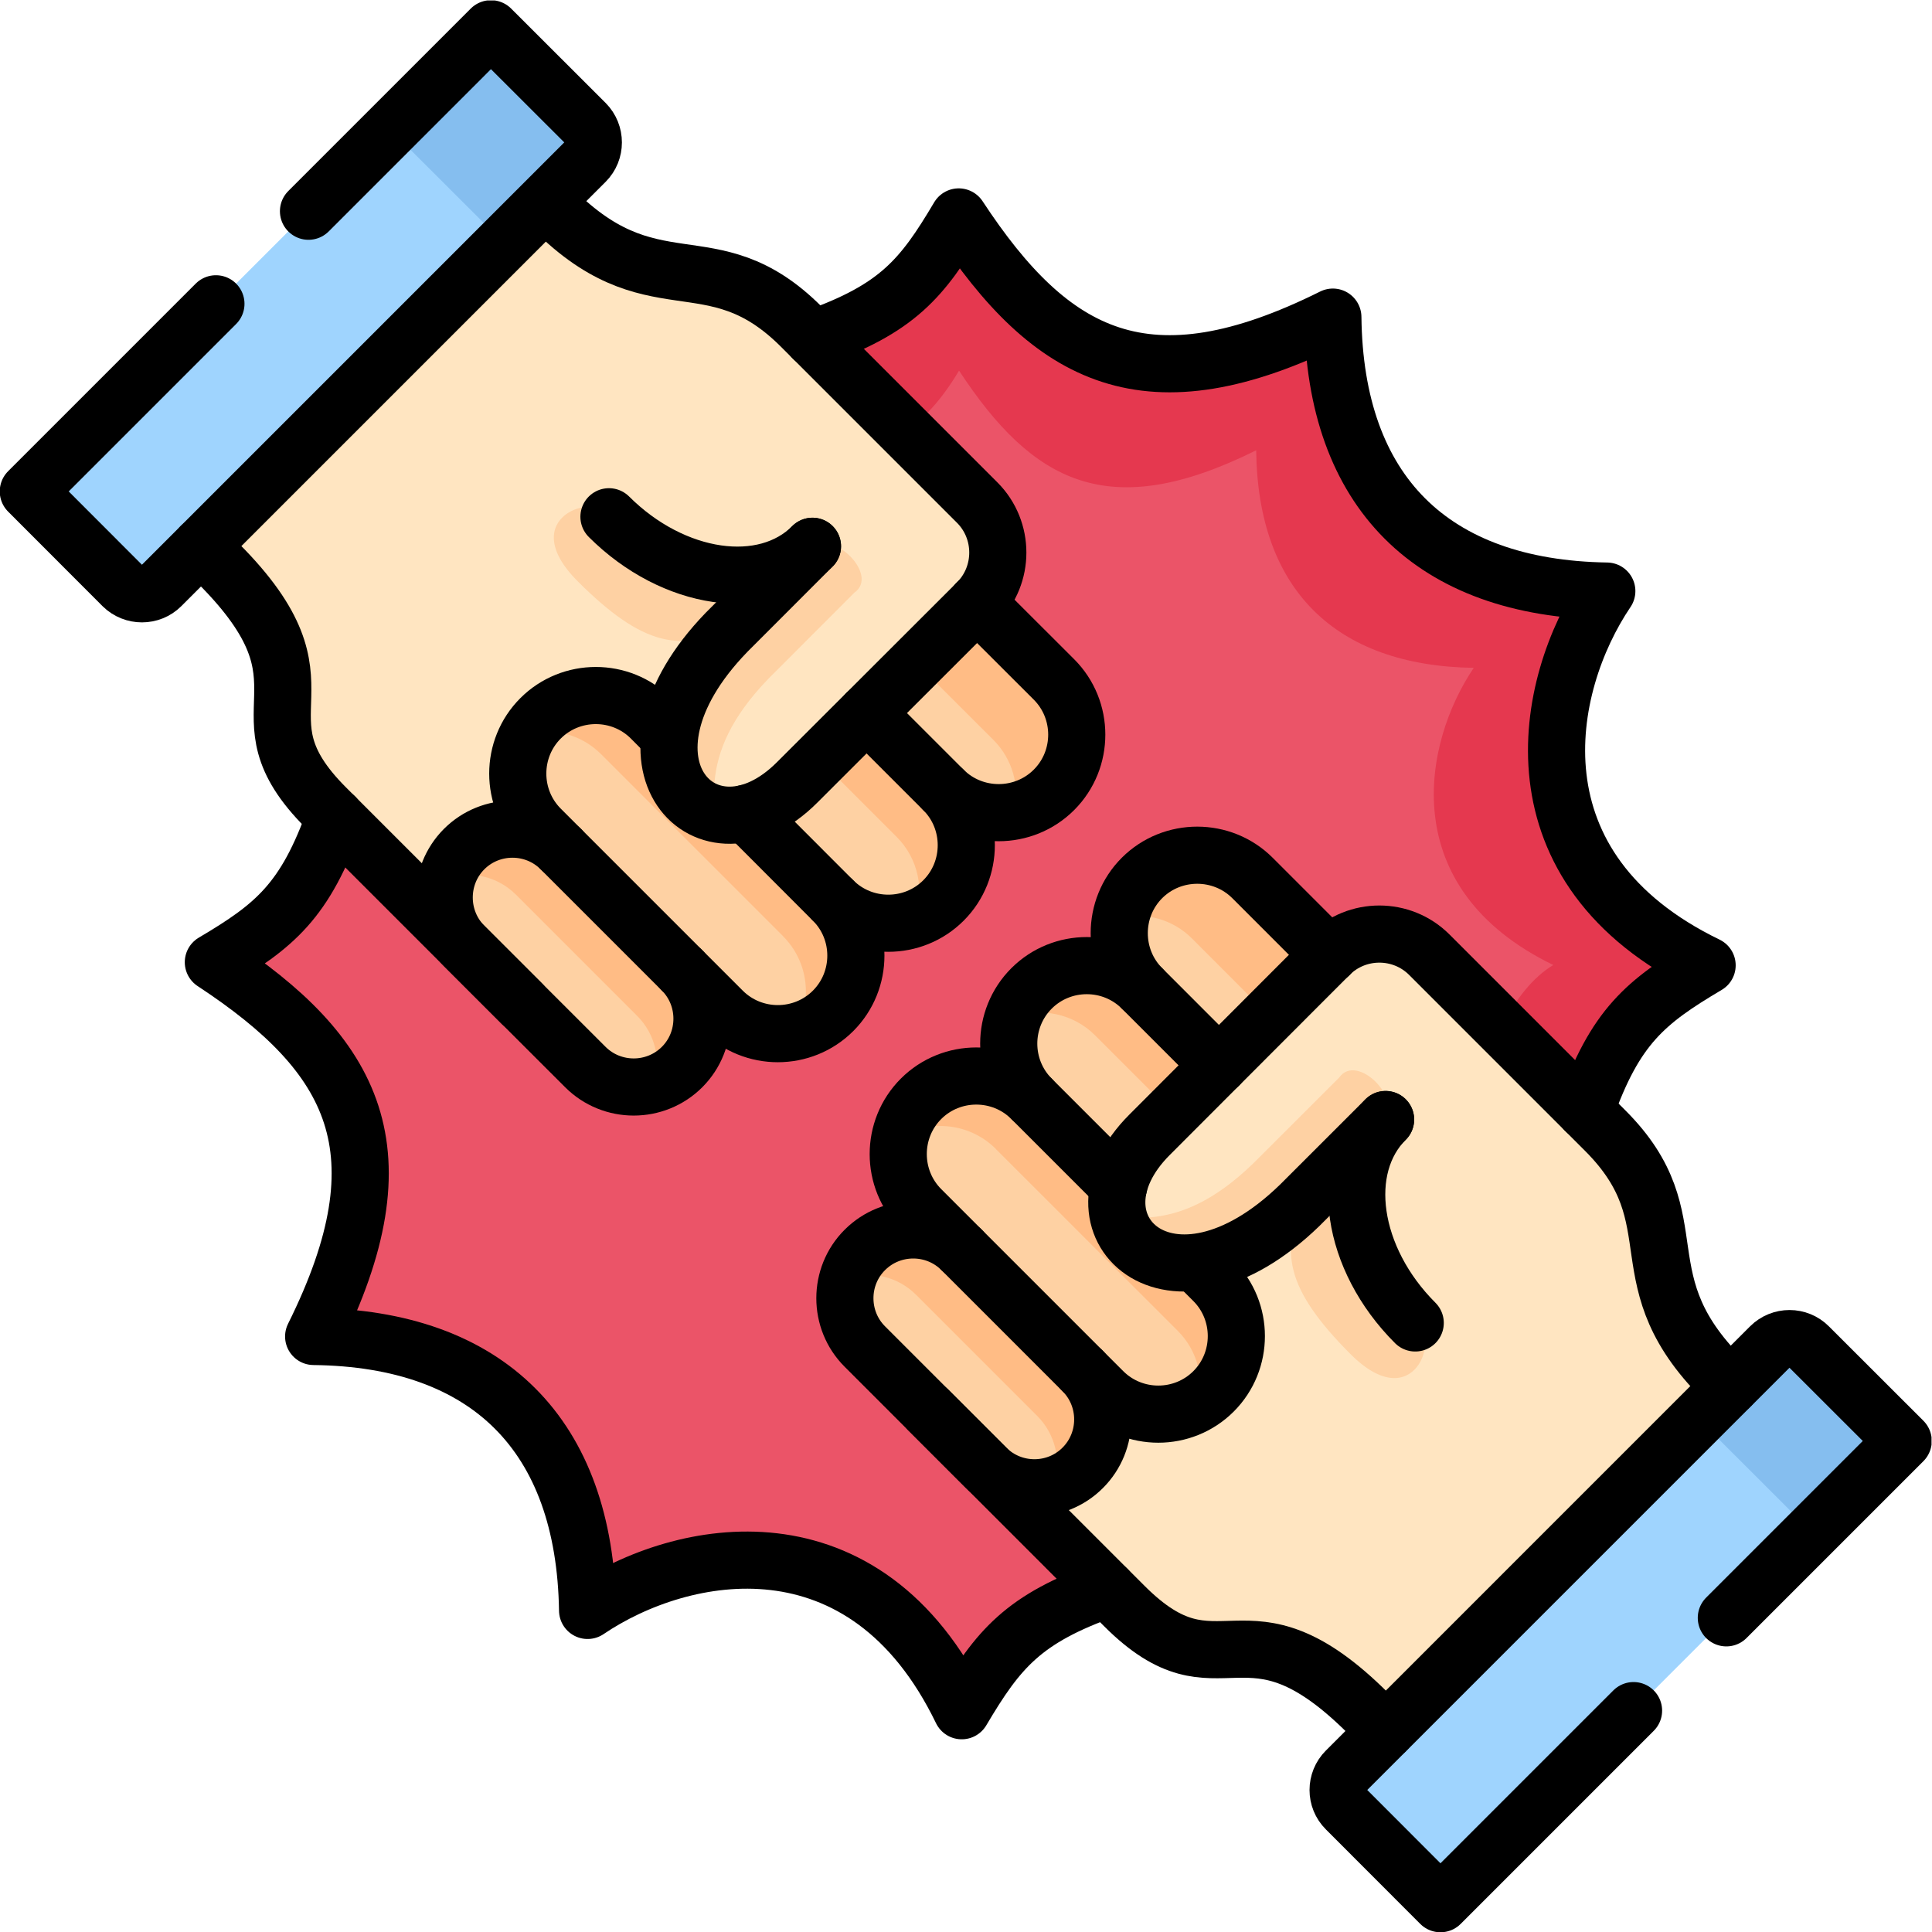 <?xml version="1.0" encoding="UTF-8" standalone="no"?>
<!-- Created with Inkscape (http://www.inkscape.org/) -->

<svg
   version="1.1"
   id="svg8292"
   xml:space="preserve"
   width="682.667"
   height="682.667"
   viewBox="0 0 682.667 682.667"
   xmlns="http://www.w3.org/2000/svg"
   xmlns:svg="http://www.w3.org/2000/svg"><defs
     id="defs8296"><clipPath
       clipPathUnits="userSpaceOnUse"
       id="clipPath8306"><path
         d="M 0,512 H 512 V 0 H 0 Z"
         id="path8304" /></clipPath></defs><g
     id="g8298"
     transform="matrix(1.333,0,0,-1.333,0,682.667)"><g
       id="g8300"><g
         id="g8302"
         clip-path="url(#clipPath8306)"><g
           id="g8308"
           transform="translate(425.928,355.448)"><path
             d="m 0,0 c -16.937,-25.051 -26.359,-73.558 26.587,-99.206 -16.282,-9.65 -24.396,-16.227 -32.252,-38.572 l -126.759,-126.763 c -22.317,-7.856 -28.922,-15.97 -38.571,-32.253 -25.648,52.948 -74.125,43.555 -99.176,26.588 -0.711,46.458 -26.388,72.106 -72.616,72.619 24.509,49.275 10.902,74.554 -26.587,99.206 16.282,9.622 24.366,16.227 32.252,38.572 l 2.106,-2.106 126.331,127.161 -1.707,1.708 c 22.374,7.857 28.95,15.942 38.6,32.224 24.623,-37.49 49.929,-51.098 99.175,-26.559 C -72.104,26.36 -46.429,0.712 0,0"
             style="fill:#eb5468;fill-opacity:1;fill-rule:evenodd;stroke:none"
             id="path8310" /></g><g
           id="g8312"
           transform="translate(425.928,355.448)"><path
             d="m 0,0 c -16.937,-25.051 -26.359,-73.558 26.587,-99.206 -16.282,-9.65 -24.396,-16.227 -32.252,-38.572 l -14.461,-14.461 c -12.61,10.76 -12.496,25.135 -7.601,36.522 3.217,7.43 8.456,13.578 13.55,16.596 -42.044,20.383 -34.557,58.869 -21.093,78.767 -36.891,0.57 -57.273,20.952 -57.671,57.674 -39.113,-19.471 -59.209,-8.654 -78.766,21.122 -4.668,-7.856 -9.45,-12.923 -14.204,-15.969 -15.201,-9.765 -29.832,1.423 -37.177,8.255 l 14.403,14.518 -1.707,1.708 c 22.374,7.857 28.95,15.942 38.6,32.224 24.623,-37.49 49.929,-51.098 99.175,-26.559 C -72.104,26.36 -46.429,0.712 0,0"
             style="fill:#e5384f;fill-opacity:1;fill-rule:evenodd;stroke:none"
             id="path8314" /></g><g
           id="g8316"
           transform="translate(229.256,155.157)"><path
             d="m 0,0 c -7.06,7.06 -7.06,18.617 0,25.648 7.06,7.06 18.589,7.06 25.648,0 l 32.11,-32.111 c 7.059,-7.059 7.059,-18.588 0,-25.648 -7.031,-7.06 -18.588,-7.06 -25.619,0 l -15.315,15.315 z"
             style="fill:#fed1a3;fill-opacity:1;fill-rule:evenodd;stroke:none"
             id="path8318" /></g><g
           id="g8320"
           transform="translate(287.014,148.694)"><path
             d="m 0,0 -32.109,32.111 -10.761,10.76 c -8.056,8.057 -8.056,21.236 0,29.292 8.057,8.028 21.207,8.057 29.264,0 h 0.028 C 4.469,54.087 18.958,39.626 34.672,23.912 c 8.056,-8.056 8.056,-21.235 0,-29.292 -8.057,-8.056 -21.236,-8.056 -29.292,0 z"
             style="fill:#fed1a3;fill-opacity:1;fill-rule:evenodd;stroke:none"
             id="path8322" /></g><g
           id="g8324"
           transform="translate(296.55,197.743)"><path
             d="m 0,0 -23.114,23.114 h -0.029 c -8.027,8.057 -8.027,21.237 0.029,29.265 8.055,8.056 21.235,8.056 29.291,0 L 26.559,31.996 C 34.103,14.944 22.545,-1.196 0,0"
             style="fill:#fed1a3;fill-opacity:1;fill-rule:evenodd;stroke:none"
             id="path8326" /></g><g
           id="g8328"
           transform="translate(323.108,229.739)"><path
             d="m 0,0 -20.382,20.383 c -8.055,8.055 -8.055,21.235 0,29.292 8.056,8.027 21.236,8.027 29.292,-0.029 L 29.263,29.292 C 26.701,14.746 17.819,4.412 0,0"
             style="fill:#fed1a3;fill-opacity:1;fill-rule:evenodd;stroke:none"
             id="path8330" /></g><g
           id="g8332"
           transform="translate(315.992,263.33)"><path
             d="m 0,0 c -5.096,5.124 -12.27,6.975 -18.873,5.637 0.769,3.814 2.647,7.486 5.607,10.447 8.056,8.027 21.236,8.027 29.292,-0.028 L 36.379,-4.299 C 35.24,-15.087 29.007,-19.301 20.324,-20.354 Z"
             style="fill:#ffbc85;fill-opacity:1;fill-rule:evenodd;stroke:none"
             id="path8334" /></g><g
           id="g8336"
           transform="translate(310.669,217.3)"><path
             d="m 0,0 -20.382,20.382 c -5.835,5.836 -14.375,7.458 -21.691,4.81 0.997,2.79 2.619,5.41 4.84,7.63 8.055,8.056 21.235,8.056 29.291,0 L 12.439,12.439 C 11.984,3.928 7.885,-0.285 0,0"
             style="fill:#ffbc85;fill-opacity:1;fill-rule:evenodd;stroke:none"
             id="path8338" /></g><g
           id="g8340"
           transform="translate(312.206,159.342)"><path
             d="m 0,0 -48.278,48.251 v 0.028 c -6.861,6.832 -17.393,7.857 -25.335,3.075 0.826,3.729 2.675,7.258 5.55,10.162 8.057,8.028 21.208,8.056 29.264,0 h 0.028 l 23.115,-23.115 c -2.819,-11.956 6.12,-21.749 20.239,-20.24 l 4.896,-4.896 c 8.056,-8.056 8.056,-21.236 0,-29.292 C 8.283,-17.251 6.945,-18.276 5.551,-19.102 7.003,-12.44 5.152,-5.153 0,0"
             style="fill:#ffbc85;fill-opacity:1;fill-rule:evenodd;stroke:none"
             id="path8342" /></g><g
           id="g8344"
           transform="translate(274.944,136.796)"><path
             d="m 0,0 -32.109,32.11 c -4.869,4.869 -11.842,6.376 -18.02,4.555 0.825,2.676 2.306,5.237 4.441,7.345 7.059,7.059 18.588,7.059 25.648,0 L 12.069,11.898 c 7.06,-7.059 7.06,-18.587 0,-25.648 -2.192,-2.191 -4.81,-3.7 -7.6,-4.525 C 6.404,-12.042 4.925,-4.925 0,0"
             style="fill:#ffbc85;fill-opacity:1;fill-rule:evenodd;stroke:none"
             id="path8346" /></g><g
           id="g8348"
           transform="translate(304.691,211.293)"><path
             d="m 0,0 18.417,18.446 29.263,29.292 0.028,0.03 c 7.288,7.287 19.187,7.287 26.474,0 l 41.788,-41.789 4.839,-4.84 c 24.082,-24.083 3.729,-39.569 32.451,-67.039 l 0.74,-0.741 -23.398,-50.13 -67.949,-41.219 -4.554,4.554 c -33.107,33.107 -39.169,2.961 -64.732,28.524 l -4.555,4.526 -32.109,32.139 c 7.031,-7.06 18.588,-7.06 25.619,0 7.06,7.06 7.06,18.589 0,25.648 l 5.38,-5.38 c 8.056,-8.055 21.236,-8.055 29.292,0 8.056,8.057 8.056,21.237 0,29.292 l -4.896,4.897 C -2.021,-35.299 -10.96,-25.506 -8.142,-13.55 -7.117,-9.166 -4.526,-4.526 0,0"
             style="fill:#ffe5c1;fill-opacity:1;fill-rule:evenodd;stroke:none"
             id="path8350" /></g><g
           id="g8352"
           transform="translate(273.435,220.857)"><path
             d="M 0,0 23.114,-23.114"
             style="fill:none;stroke:#000000;stroke-width:15.147;stroke-linecap:round;stroke-linejoin:round;stroke-miterlimit:10;stroke-dasharray:none;stroke-opacity:1"
             id="path8354" /></g><g
           id="g8356"
           transform="translate(316.789,177.503)"><path
             d="m 0,0 4.896,-4.896 c 8.056,-8.056 8.056,-21.236 0,-29.292 -8.056,-8.056 -21.236,-8.056 -29.292,0 l -5.379,5.379 c 7.059,-7.059 7.059,-18.587 0,-25.648 -7.032,-7.06 -18.588,-7.06 -25.62,0 l -32.138,32.14 c -7.06,7.031 -7.06,18.588 0,25.62 7.059,7.059 18.589,7.059 25.648,0 l -10.761,10.76 c -8.055,8.056 -8.055,21.236 0,29.291 8.057,8.057 21.237,8.057 29.292,0 -8.055,8.057 -8.055,21.209 0,29.265 8.056,8.056 21.236,8.056 29.291,0 -8.055,8.056 -8.055,21.235 0,29.292 8.056,8.027 21.236,8.027 29.292,-0.028 L 35.61,81.5"
             style="fill:none;stroke:#000000;stroke-width:15.147;stroke-linecap:round;stroke-linejoin:round;stroke-miterlimit:10;stroke-dasharray:none;stroke-opacity:1"
             id="path8358" /></g><g
           id="g8360"
           transform="translate(287.014,148.694)"><path
             d="M 0,0 -32.109,32.111"
             style="fill:none;stroke:#000000;stroke-width:15.147;stroke-linecap:round;stroke-linejoin:round;stroke-miterlimit:10;stroke-dasharray:none;stroke-opacity:1"
             id="path8362" /></g><g
           id="g8364"
           transform="translate(302.727,250.122)"><path
             d="M 0,0 20.382,-20.383"
             style="fill:none;stroke:#000000;stroke-width:15.147;stroke-linecap:round;stroke-linejoin:round;stroke-miterlimit:10;stroke-dasharray:none;stroke-opacity:1"
             id="path8366" /></g><g
           id="g8368"
           transform="translate(356.812,32.551)"><path
             d="m 0,0 c -2.818,2.79 -2.818,7.373 0,10.191 l 10.532,10.561 91.347,91.35 10.561,10.533 c 2.818,2.817 7.401,2.817 10.191,0 L 147.681,97.612 25.021,-25.051 Z"
             style="fill:#9fd4fe;fill-opacity:1;fill-rule:evenodd;stroke:none"
             id="path8370" /></g><g
           id="g8372"
           transform="translate(354.99,226.494)"><path
             d="m 0,0 c -0.37,-0.37 -22.402,-22.403 -22.801,-22.773 -10.304,-9.992 -19.243,-13.607 -27.328,-14.29 -3.131,-0.286 -6.006,0 -8.539,0.768 1.622,-8.198 9.479,-13.863 20.467,-12.696 7.999,0.854 17.62,5.323 27.697,15.088 0.37,0.34 19.186,19.186 22.346,22.345 C 16.994,-5.665 4.668,6.661 0,0 m -58.668,-36.295 c 1.622,-8.198 9.479,-13.863 20.467,-12.696 -10.988,-1.167 -18.845,4.498 -20.467,12.696"
             style="fill:#fed1a3;fill-opacity:1;fill-rule:evenodd;stroke:none"
             id="path8374" /></g><g
           id="g8376"
           transform="translate(346.508,194.583)"><path
             d="m 0,0 c -7.8,-13.721 -5.552,-24.339 11.472,-41.391 17.079,-17.051 24.138,5.21 17.165,8.256 -17.024,17.023 -20.553,41.106 -7.943,53.83 -0.085,-0.056 -0.199,-0.171 -0.37,-0.341 z"
             style="fill:#fed1a3;fill-opacity:1;fill-rule:evenodd;stroke:none"
             id="path8378" /></g><g
           id="g8380"
           transform="translate(367.287,215.364)"><path
             d="M 0,0 C -12.724,-12.725 -9.223,-36.865 7.857,-53.916"
             style="fill:none;stroke:#000000;stroke-width:15.147;stroke-linecap:round;stroke-linejoin:round;stroke-miterlimit:10;stroke-dasharray:none;stroke-opacity:1"
             id="path8382" /></g><g
           id="g8384"
           transform="translate(155.159,229.284)"><path
             d="m 0,0 c 7.06,-7.06 18.589,-7.06 25.648,0 7.031,7.031 7.031,18.589 0,25.62 L -6.49,57.759 c -7.06,7.059 -18.588,7.059 -25.648,0 -7.031,-7.06 -7.031,-18.589 0,-25.649 l 15.315,-15.315 z"
             style="fill:#fed1a3;fill-opacity:1;fill-rule:evenodd;stroke:none"
             id="path8386" /></g><g
           id="g8388"
           transform="translate(148.669,287.043)"><path
             d="M 0,0 32.139,-32.139 42.87,-42.871 c 8.056,-8.056 21.235,-8.056 29.291,0 8.056,8.027 8.056,21.208 0.028,29.264 H 72.161 C 54.114,4.469 39.653,18.931 23.912,34.673 c -8.057,8.056 -21.236,8.056 -29.292,0 -8.056,-8.057 -8.056,-21.236 0,-29.293 z"
             style="fill:#fed1a3;fill-opacity:1;fill-rule:evenodd;stroke:none"
             id="path8390" /></g><g
           id="g8392"
           transform="translate(197.744,296.551)"><path
             d="m 0,0 23.086,-23.115 h 0.028 c 8.057,-8.056 21.208,-8.028 29.264,0.028 8.027,8.057 8.027,21.236 -0.028,29.265 L 31.968,26.56 C 14.945,34.132 -1.224,22.546 0,0"
             style="fill:#fed1a3;fill-opacity:1;fill-rule:evenodd;stroke:none"
             id="path8394" /></g><g
           id="g8396"
           transform="translate(229.712,323.11)"><path
             d="m 0,0 20.382,-20.382 c 8.055,-8.028 21.235,-8.028 29.291,0.028 8.056,8.056 8.056,21.237 -0.028,29.292 L 29.291,29.264 C 14.773,26.73 4.44,17.849 0,0"
             style="fill:#fed1a3;fill-opacity:1;fill-rule:evenodd;stroke:none"
             id="path8398" /></g><g
           id="g8400"
           transform="translate(263.33,315.993)"><path
             d="m 0,0 c 5.096,-5.095 6.974,-12.24 5.607,-18.873 3.843,0.797 7.487,2.676 10.448,5.637 C 24.11,-5.181 24.11,8 16.026,16.056 L -4.327,36.381 c -10.76,-1.139 -15.001,-7.345 -16.055,-16.027 z"
             style="fill:#ffbc85;fill-opacity:1;fill-rule:evenodd;stroke:none"
             id="path8402" /></g><g
           id="g8404"
           transform="translate(217.273,310.699)"><path
             d="m 0,0 20.381,-20.383 c 5.864,-5.836 7.458,-14.376 4.84,-21.691 2.789,0.996 5.408,2.591 7.629,4.839 8.027,8.056 8.027,21.236 -0.029,29.264 L 12.439,12.411 C 3.928,11.955 -0.257,7.856 0,0"
             style="fill:#ffbc85;fill-opacity:1;fill-rule:evenodd;stroke:none"
             id="path8406" /></g><g
           id="g8408"
           transform="translate(159.344,312.207)"><path
             d="m 0,0 48.25,-48.251 v -0.028 c 6.832,-6.832 7.856,-17.365 3.074,-25.307 3.73,0.797 7.287,2.648 10.162,5.551 8.056,8.027 8.056,21.208 0.029,29.264 H 61.486 L 38.372,-15.656 C 26.417,-18.475 16.624,-9.508 18.133,4.584 l -4.896,4.925 c -8.056,8.055 -21.236,8.055 -29.292,0 C -17.25,8.284 -18.275,6.975 -19.129,5.58 -12.439,7.032 -5.181,5.182 0,0"
             style="fill:#ffbc85;fill-opacity:1;fill-rule:evenodd;stroke:none"
             id="path8410" /></g><g
           id="g8412"
           transform="translate(136.77,274.973)"><path
             d="m 0,0 32.138,-32.139 c 4.84,-4.839 6.348,-11.841 4.526,-18.019 2.704,0.854 5.237,2.335 7.373,4.47 7.03,7.031 7.03,18.588 0,25.62 L 11.898,12.07 c -7.059,7.06 -18.587,7.06 -25.647,0 -2.192,-2.192 -3.7,-4.81 -4.526,-7.629 C -12.041,6.405 -4.925,4.925 0,0"
             style="fill:#ffbc85;fill-opacity:1;fill-rule:evenodd;stroke:none"
             id="path8414" /></g><g
           id="g8416"
           transform="translate(211.266,304.692)"><path
             d="m 0,0 18.446,18.418 29.291,29.264 0.029,0.028 c 7.288,7.287 7.288,19.215 0,26.503 l -41.788,41.789 -4.839,4.839 c -24.054,24.055 -39.539,3.701 -67.037,32.452 l -0.741,0.74 -62.055,-37.889 -29.291,-53.46 4.583,-4.583 c 33.105,-33.107 2.931,-39.17 28.494,-64.734 l 4.554,-4.526 32.11,-32.139 c -7.031,7.06 -7.031,18.589 0,25.649 7.059,7.059 18.588,7.059 25.647,0 l -5.38,5.379 c -8.055,8.057 -8.055,21.237 0,29.293 8.056,8.056 21.236,8.056 29.292,0 l 4.896,-4.924 C -35.298,-1.993 -25.505,-10.96 -13.521,-8.142 -9.166,-7.088 -4.497,-4.498 0,0"
             style="fill:#ffe5c1;fill-opacity:1;fill-rule:evenodd;stroke:none"
             id="path8418" /></g><g
           id="g8420"
           transform="translate(220.83,273.435)"><path
             d="M 0,0 -23.086,23.115"
             style="fill:none;stroke:#000000;stroke-width:15.147;stroke-linecap:round;stroke-linejoin:round;stroke-miterlimit:10;stroke-dasharray:none;stroke-opacity:1"
             id="path8422" /></g><g
           id="g8424"
           transform="translate(177.477,316.791)"><path
             d="m 0,0 -4.896,4.925 c -8.056,8.055 -21.236,8.055 -29.292,0 -8.055,-8.057 -8.055,-21.237 0,-29.293 l 5.38,-5.38 c -7.059,7.06 -18.588,7.06 -25.647,0 -7.031,-7.06 -7.031,-18.589 0,-25.648 l 32.138,-32.111 c 7.059,-7.059 18.588,-7.059 25.648,0 7.03,7.031 7.03,18.589 0,25.62 l 10.732,-10.732 c 8.055,-8.056 21.235,-8.056 29.291,0 8.055,8.056 8.055,21.236 0,29.264 8.055,-8.056 21.236,-8.056 29.292,0.028 8.027,8.056 8.027,21.236 -0.029,29.264 8.056,-8.028 21.236,-8.028 29.291,0.029 8.056,8.055 8.056,21.236 -0.028,29.292 L 81.498,35.611"
             style="fill:none;stroke:#000000;stroke-width:15.147;stroke-linecap:round;stroke-linejoin:round;stroke-miterlimit:10;stroke-dasharray:none;stroke-opacity:1"
             id="path8426" /></g><g
           id="g8428"
           transform="translate(148.669,287.043)"><path
             d="M 0,0 32.139,-32.139"
             style="fill:none;stroke:#000000;stroke-width:15.147;stroke-linecap:round;stroke-linejoin:round;stroke-miterlimit:10;stroke-dasharray:none;stroke-opacity:1"
             id="path8430" /></g><g
           id="g8432"
           transform="translate(250.094,302.728)"><path
             d="M 0,0 -20.382,20.382"
             style="fill:none;stroke:#000000;stroke-width:15.147;stroke-linecap:round;stroke-linejoin:round;stroke-miterlimit:10;stroke-dasharray:none;stroke-opacity:1"
             id="path8434" /></g><g
           id="g8436"
           transform="translate(32.528,356.815)"><path
             d="m 0,0 c 2.818,-2.789 7.401,-2.789 10.19,0 l 10.562,10.562 91.347,91.349 10.56,10.562 c 2.79,2.789 2.79,7.372 0,10.19 L 97.609,147.686 -25.021,25.051 Z"
             style="fill:#9fd4fe;fill-opacity:1;fill-rule:evenodd;stroke:none"
             id="path8438" /></g><g
           id="g8440"
           transform="translate(226.467,355.022)"><path
             d="m 0,0 c -0.37,-0.398 -22.403,-22.432 -22.772,-22.802 -9.993,-10.334 -13.58,-19.243 -14.291,-27.356 -0.256,-3.132 0.029,-5.979 0.769,-8.512 -8.198,1.623 -13.863,9.48 -12.696,20.44 0.854,7.999 5.351,17.649 15.115,27.726 0.313,0.341 19.158,19.187 22.317,22.346 C -5.637,16.994 6.689,4.64 0,0 m -36.294,-58.67 c -8.198,1.623 -13.863,9.48 -12.696,20.44 -1.167,-10.96 4.498,-18.817 12.696,-20.44"
             style="fill:#fed1a3;fill-opacity:1;fill-rule:evenodd;stroke:none"
             id="path8442" /></g><g
           id="g8444"
           transform="translate(194.557,346.51)"><path
             d="m 0,0 c -13.721,-7.771 -24.339,-5.551 -41.39,11.501 -17.05,17.051 5.238,24.111 8.255,17.137 C -16.112,11.614 7.97,8.085 20.723,20.724 l -0.37,-0.37 z"
             style="fill:#fed1a3;fill-opacity:1;fill-rule:evenodd;stroke:none"
             id="path8446" /></g><g
           id="g8448"
           transform="translate(215.365,367.319)"><path
             d="M 0,0 C -12.725,-12.725 -36.863,-9.224 -53.943,7.828"
             style="fill:none;stroke:#000000;stroke-width:15.147;stroke-linecap:round;stroke-linejoin:round;stroke-miterlimit:10;stroke-dasharray:none;stroke-opacity:1"
             id="path8450" /></g><g
           id="g8452"
           transform="translate(293.504,90.907)"><path
             d="m 0,0 c -22.317,-7.856 -28.922,-15.97 -38.571,-32.253 -25.648,52.948 -74.125,43.555 -99.176,26.588 -0.711,46.458 -26.388,72.106 -72.616,72.619 24.509,49.275 10.902,74.554 -26.587,99.206 16.282,9.622 24.366,16.227 32.252,38.572"
             style="fill:none;stroke:#000000;stroke-width:15.147;stroke-linecap:round;stroke-linejoin:round;stroke-miterlimit:10;stroke-dasharray:none;stroke-opacity:1"
             id="path8454" /></g><g
           id="g8456"
           transform="translate(53.28,367.376)"><path
             d="m 0,0 4.583,-4.583 c 33.105,-33.106 2.932,-39.17 28.494,-64.733 l 51.979,-51.981 m 77.029,121.24 c -0.398,-0.398 -22.432,-22.431 -22.773,-22.801 -33.305,-34.417 -5.153,-63.623 18.673,-39.826 l 47.766,47.71 c 7.288,7.287 7.288,19.215 0,26.503 L 159.124,58.157 C 135.07,82.212 119.585,61.858 92.087,90.609 l -0.74,0.741"
             style="fill:none;stroke:#000000;stroke-width:15.147;stroke-linecap:round;stroke-linejoin:round;stroke-miterlimit:10;stroke-dasharray:none;stroke-opacity:1"
             id="path8458" /></g><g
           id="g8460"
           transform="translate(128.544,442.613)"><path
             d="M 0,0 C 2.732,2.818 2.732,7.373 -0.057,10.163 L -25.107,35.185 1.167,61.46 1.594,61.887 2.05,61.46 26.644,36.864 c 2.79,-2.818 2.79,-7.401 0,-10.19 L 16.083,16.112 Z"
             style="fill:#85beef;fill-opacity:1;fill-rule:evenodd;stroke:none"
             id="path8462" /></g><g
           id="g8464"
           transform="translate(504.493,130.163)"><path
             d="m 0,0 -24.196,-24.197 -25.05,25.022 c -2.789,2.819 -7.401,2.819 -10.191,0 l 13.635,13.664 10.562,10.533 c 2.817,2.818 7.4,2.818 10.19,0 z"
             style="fill:#85beef;fill-opacity:1;fill-rule:evenodd;stroke:none"
             id="path8466" /></g><g
           id="g8468"
           transform="translate(367.345,53.303)"><path
             d="m 0,0 -4.555,4.555 c -33.106,33.106 -39.169,2.961 -64.731,28.523 l -51.979,51.981 m 121.207,77.003 c -0.37,-0.371 -22.402,-22.404 -22.8,-22.774 -34.387,-33.307 -63.593,-5.124 -39.795,18.702 l 47.708,47.768 c 7.288,7.287 19.186,7.287 26.473,0 l 46.627,-46.629 c 24.082,-24.083 3.73,-39.568 32.451,-67.039 l 0.741,-0.74"
             style="fill:none;stroke:#000000;stroke-width:15.147;stroke-linecap:round;stroke-linejoin:round;stroke-miterlimit:10;stroke-dasharray:none;stroke-opacity:1"
             id="path8470" /></g><g
           id="g8472"
           transform="translate(433.016,58.684)"><path
             d="m 0,0 -51.182,-51.184 -25.021,25.051 c -2.818,2.79 -2.818,7.373 0,10.192 L 36.237,96.502 c 2.818,2.817 7.401,2.817 10.191,0 L 71.478,71.479 24.595,24.595"
             style="fill:none;stroke:#000000;stroke-width:15.147;stroke-linecap:round;stroke-linejoin:round;stroke-miterlimit:10;stroke-dasharray:none;stroke-opacity:1"
             id="path8474" /></g><g
           id="g8476"
           transform="translate(57.236,431.597)"><path
             d="m 0,0 -49.729,-49.731 25.021,-25.051 c 2.818,-2.789 7.401,-2.789 10.19,0 L 97.951,37.69 c 2.79,2.789 2.79,7.373 0,10.191 L 72.901,72.903 24.538,24.538"
             style="fill:none;stroke:#000000;stroke-width:15.147;stroke-linecap:round;stroke-linejoin:round;stroke-miterlimit:10;stroke-dasharray:none;stroke-opacity:1"
             id="path8478" /></g><g
           id="g8480"
           transform="translate(420.263,217.67)"><path
             d="m 0,0 c 7.856,22.346 15.97,28.922 32.252,38.572 -52.946,25.649 -43.524,74.156 -26.587,99.206 -46.429,0.712 -72.104,26.361 -72.617,72.619 -49.246,-24.539 -74.552,-10.931 -99.175,26.559 -9.65,-16.282 -16.226,-24.367 -38.6,-32.224"
             style="fill:none;stroke:#000000;stroke-width:15.147;stroke-linecap:round;stroke-linejoin:round;stroke-miterlimit:10;stroke-dasharray:none;stroke-opacity:1"
             id="path8482" /></g></g></g></g></svg>
